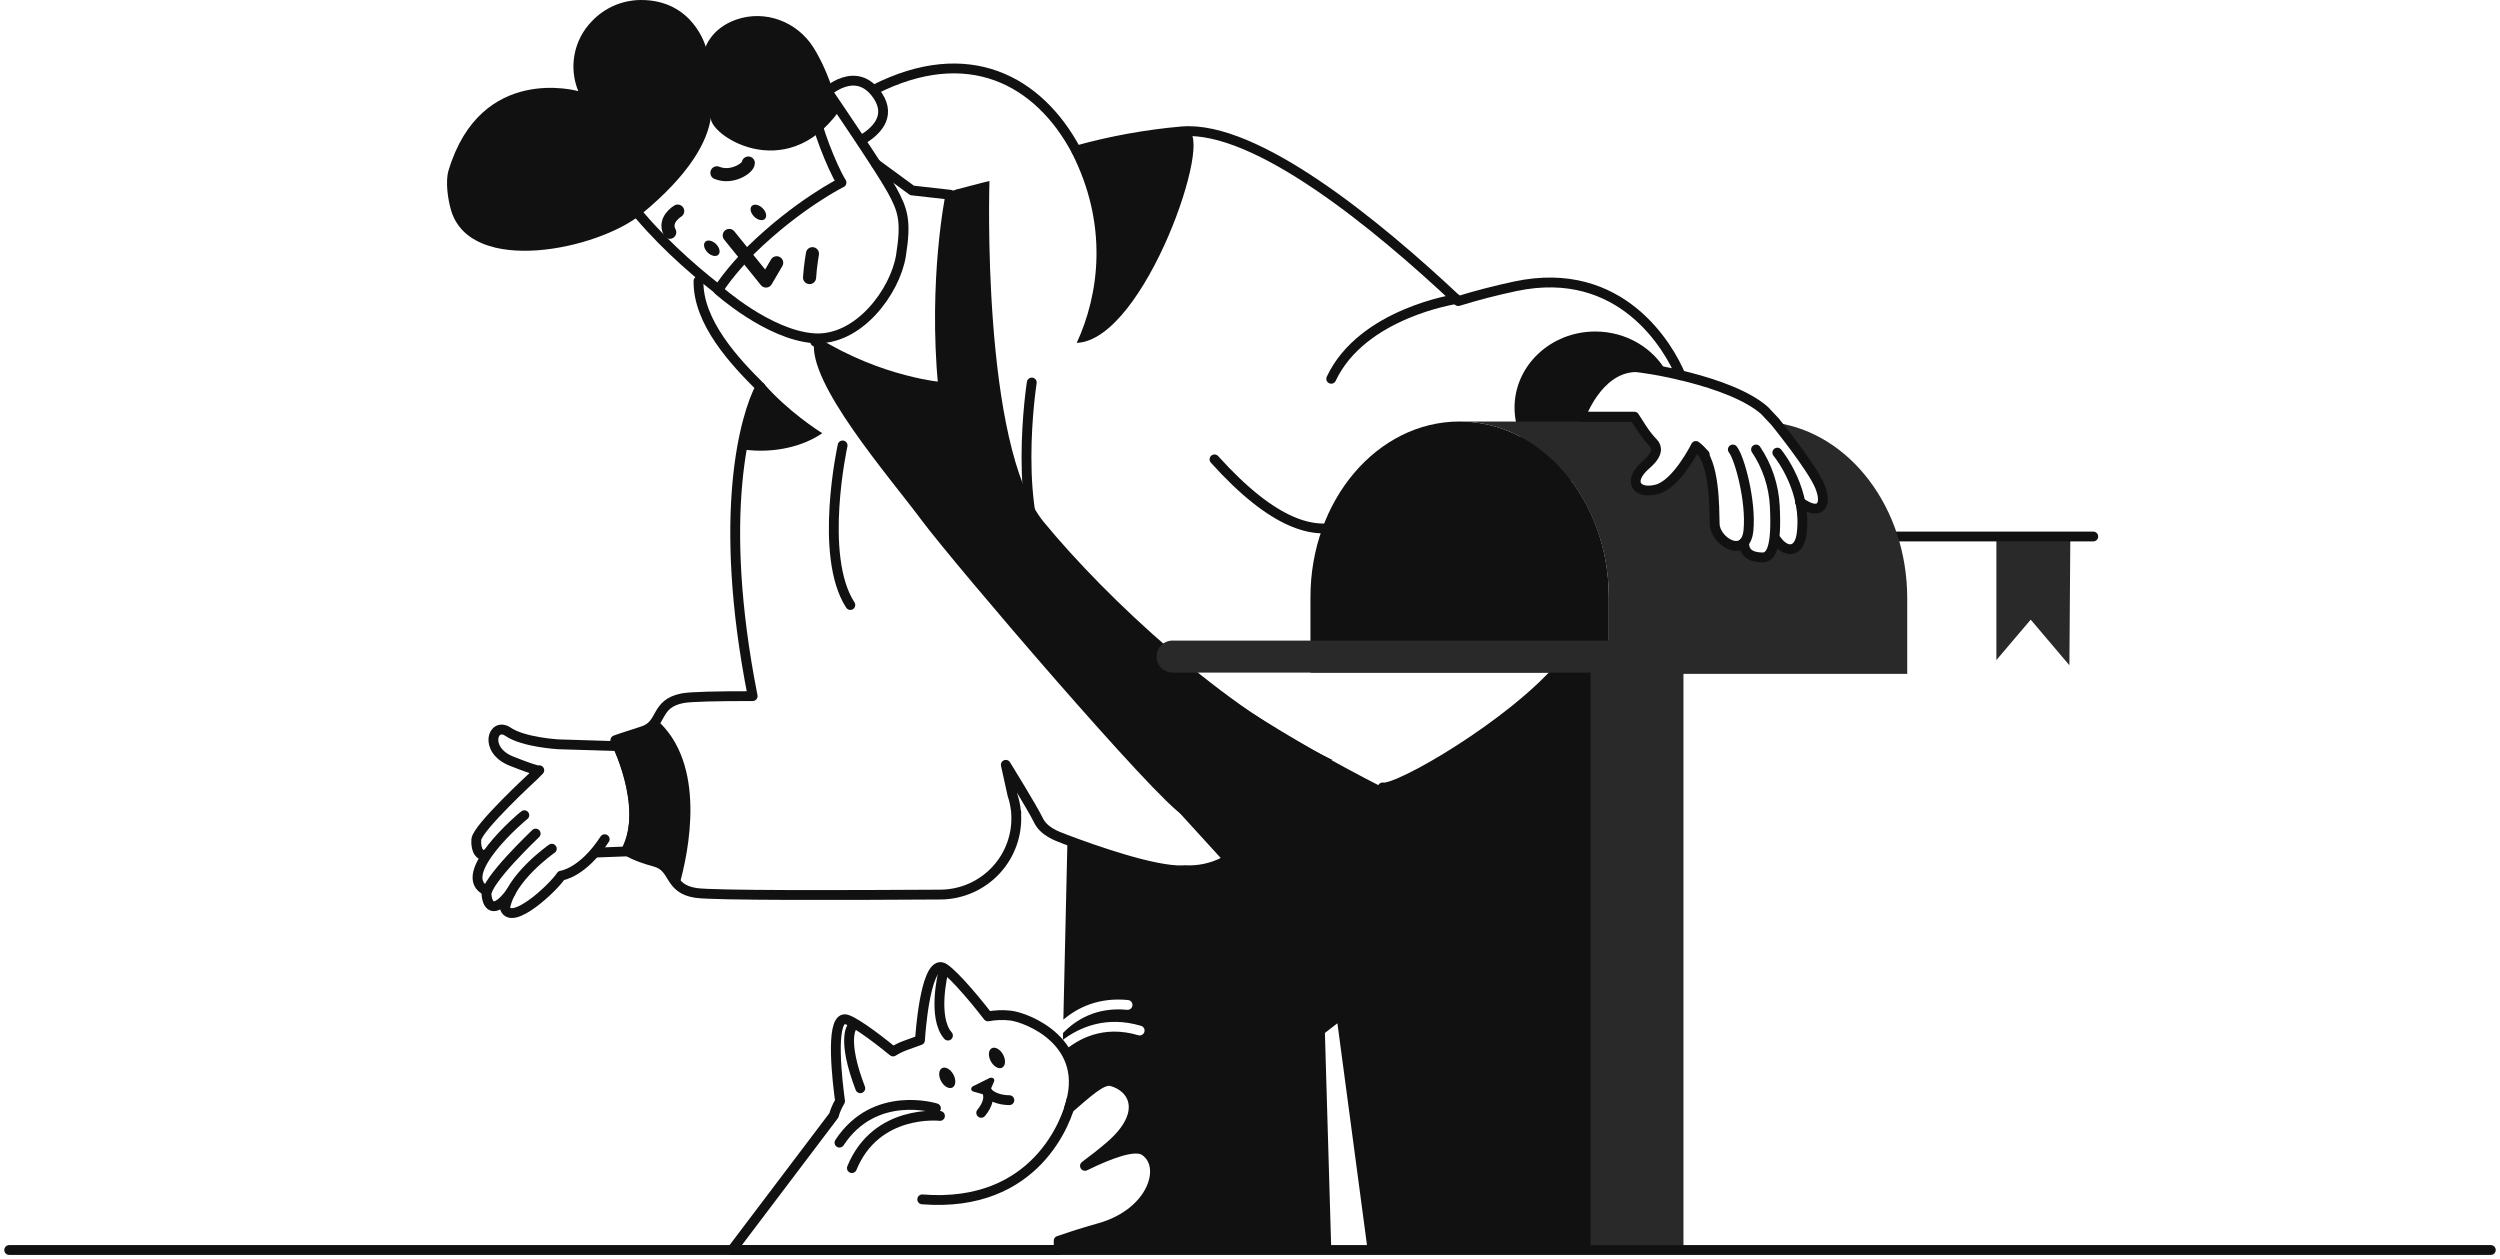 <svg width="272" height="137" viewBox="0 0 272 137" fill="none" xmlns="http://www.w3.org/2000/svg">
<path d="M174.957 69.698C174.189 66.464 173.365 64.25 172.451 62.767C172.479 64.592 172.44 66.246 172.371 67.601C172.029 74.356 152.477 86.128 150.439 85.67C140.357 80.515 131.031 74.672 123.819 68.541C121.546 70.705 119.656 73.545 118.304 77.249C126.448 86.433 133.199 93.772 133.199 93.772C131.862 94.46 130.362 94.774 128.86 94.68C128.81 94.689 128.76 94.695 128.709 94.698C125.698 94.827 119.322 92.601 116.138 91.407L115.693 110.933C117.294 109.586 119.585 108.493 122.73 108.804C122.872 108.817 123.002 108.887 123.093 108.996C123.183 109.105 123.226 109.246 123.212 109.387C123.199 109.529 123.129 109.659 123.02 109.749C122.91 109.839 122.769 109.882 122.627 109.868C119.311 109.545 117.072 110.933 115.661 112.387L115.643 113.132C117.522 111.731 120.404 110.498 124.15 111.612C124.286 111.652 124.4 111.745 124.467 111.869C124.534 111.993 124.549 112.139 124.508 112.274C124.468 112.41 124.375 112.523 124.25 112.59C124.126 112.657 123.98 112.672 123.844 112.632C120.042 111.5 117.262 113.033 115.661 114.45C116.478 115.962 116.766 117.961 115.873 120.551C117.934 118.777 119.925 117.381 120.919 117.638C123.321 118.259 124.965 121.101 120.742 124.725C119.889 125.454 118.975 126.171 118.052 126.854C120.848 125.484 123.49 124.514 124.538 125.209C127.028 126.862 125.427 131.98 119.633 133.614C117.637 134.176 116.239 134.645 115.186 135.003V135.588H144.83L144.15 112.385L145.511 111.332L148.743 135.581L182.348 136L174.957 69.698Z" fill="#111111"/>
<path d="M52.873 92.941C52.339 93.266 51.725 92.618 51.822 91.345C51.918 90.071 58.076 84.409 58.076 84.409L58.676 83.804C58.676 83.804 58.727 84.034 55.651 82.814C52.576 81.594 53.611 78.475 55.283 79.621C56.955 80.767 60.741 80.98 60.741 80.98L71.089 81.301C76.806 84.139 73.161 92.446 73.161 92.446L64.863 92.76" stroke="#111111" stroke-width="1.07" stroke-linecap="round" stroke-linejoin="round"/>
<path d="M57.045 88.696C56.845 88.805 49.289 95.246 52.953 96.917" stroke="#111111" stroke-width="1.07" stroke-linecap="round" stroke-linejoin="round"/>
<path d="M58.281 90.695C58.281 90.695 52.784 95.897 52.933 97.362C53.083 98.827 53.942 99.283 55.556 97.103" stroke="#111111" stroke-width="1.07" stroke-linecap="round" stroke-linejoin="round"/>
<path d="M60.038 92.34C60.038 92.34 55.443 95.533 54.947 98.849C55.723 100.759 60.173 96.613 61.057 95.267C61.057 95.267 63.383 95.004 65.791 91.304" stroke="#111111" stroke-width="1.07" stroke-linecap="round" stroke-linejoin="round"/>
<path d="M113.571 56.806C106.734 48.496 107.652 19.691 107.652 19.691C107.652 19.691 106.439 19.969 104.015 20.627C103.649 20.754 103.303 20.928 102.985 21.147L103.41 21.195C103.41 21.195 101.501 30.364 102.615 42.127C102.615 42.127 95.833 41.646 88.595 37.116C87.812 41.636 96.737 51.839 100.25 56.571C103.764 61.302 125.986 87.277 128.743 88.716C131.5 90.154 144.977 82.684 144.977 82.684C133.318 77.2 120.409 65.117 113.571 56.806Z" fill="#111111"/>
<path d="M75.999 30.575C75.924 35.069 79.98 39.383 82.728 42.106C81.113 45.132 77.946 55.815 81.89 75.738C78.154 75.738 75.182 75.791 74.266 75.967C71.183 76.559 72.172 78.842 69.924 79.552C67.675 80.261 66.949 80.536 66.949 80.536C66.949 80.536 70.571 87.728 68.195 92.54C68.195 92.54 68.965 93.142 71.243 93.756C73.522 94.369 72.631 96.693 75.735 97.153C77.655 97.438 91.799 97.397 102.328 97.33C103.466 97.322 104.591 97.081 105.631 96.621C106.672 96.162 107.607 95.494 108.378 94.659C109.149 93.824 109.74 92.84 110.113 91.768C110.487 90.696 110.636 89.558 110.55 88.427L110.579 88.437L110.534 88.233C110.47 87.624 110.339 87.023 110.145 86.442L109.433 83.213C109.433 83.213 112.373 87.973 112.964 89.214C113.555 90.456 114.903 90.94 115.91 91.32C119.011 92.493 125.617 94.827 128.7 94.691C128.751 94.688 128.801 94.682 128.851 94.673C130.353 94.767 131.853 94.453 133.19 93.764" stroke="#111111" stroke-width="1.07" stroke-linecap="round" stroke-linejoin="round"/>
<path d="M182.846 40.827C181.633 37.909 176.455 28.684 164.865 31.147C162.659 31.62 160.591 32.157 158.659 32.757C149.775 24.393 136.657 13.642 128.604 14.293C124.711 14.634 120.858 15.334 117.095 16.384C113.037 8.756 105.354 4.548 95.12 9.751" stroke="#111111" stroke-width="1.07" stroke-linecap="round" stroke-linejoin="round"/>
<path d="M150.438 85.67C152.039 86.025 164.563 78.777 169.937 72.382" stroke="#111111" stroke-width="1.07" stroke-linecap="round" stroke-linejoin="round"/>
<path d="M70.859 93.61C68.403 93.028 67.575 92.441 67.575 92.441C70.185 87.675 66.343 80.621 66.343 80.621C66.343 80.621 67.127 80.339 69.566 79.617C70.548 79.326 70.966 78.789 71.331 78.211C76.986 83.043 74.908 92.776 73.903 96.324C72.606 95.48 72.722 94.052 70.859 93.61Z" fill="#111111"/>
<path d="M83.032 41.655C81.865 43.918 81.118 46.372 80.828 48.9C84.329 49.395 87.519 48.492 89.468 47.126C89.168 46.97 85.626 44.687 83.032 41.655Z" fill="#111111"/>
<path d="M116.583 16.567C120.619 24.439 119.596 32.018 117.148 37.306C124.591 37.018 132.297 14.294 129.129 14.264C126.552 14.241 119.879 15.754 117.47 16.32C117.477 16.332 116.575 16.552 116.583 16.567Z" fill="#111111"/>
<path d="M179.111 50.534C180.498 49.336 180.249 48.593 179.892 48.214C179.423 47.721 179.002 47.187 178.632 46.617L177.809 45.331H171.965C171.965 45.331 173.783 40.119 177.835 39.945C178.093 39.935 179.483 40.11 181.334 40.492C179.861 37.863 176.935 36.069 173.564 36.069C168.713 36.069 164.782 39.777 164.782 44.35C164.782 48.923 168.713 52.632 173.564 52.632C175.278 52.637 176.958 52.159 178.412 51.254C178.619 50.991 178.854 50.749 179.111 50.534Z" fill="#111111"/>
<path d="M95.335 17.863L99.231 20.719L103.409 21.191C103.409 21.191 101.501 30.361 102.614 42.124C102.614 42.124 95.894 41.646 88.693 37.174" stroke="#111111" stroke-width="1.07" stroke-linecap="round" stroke-linejoin="round"/>
<path d="M89.833 10.12C89.833 10.12 93.131 6.927 95.483 10.39C97.061 12.726 95.195 14.369 93.803 15.192" stroke="#111111" stroke-width="1.07" stroke-linecap="round" stroke-linejoin="round"/>
<path d="M68.538 22.144C71.384 25.784 75.022 29.062 78.04 31.409" stroke="#111111" stroke-width="1.07" stroke-linecap="round" stroke-linejoin="round"/>
<path d="M88.73 12.469C88.741 13.533 90.443 18.073 91.555 19.864C91.555 19.864 86.786 22.229 81.639 27.274C81.639 27.274 78.93 30.121 78.165 31.567C78.165 31.567 83.577 36.422 88.497 36.798C93.418 37.174 97.409 31.654 98.023 27.82C98.637 23.987 98.237 22.854 97.027 20.643C95.817 18.433 90.324 10.379 90.324 10.379L88.73 12.469Z" stroke="#111111" stroke-width="1.07" stroke-linecap="round" stroke-linejoin="round"/>
<path d="M91.276 12.105C91.276 12.105 90.415 8.226 88.522 5.196C86.743 2.347 83.24 1.024 80.072 2.143C77.424 3.081 76.781 5.088 76.781 5.088C76.781 5.088 75.422 -0.027 69.71 -1.85964e-05C68.711 0.006 67.723 0.214 66.807 0.614C65.891 1.013 65.067 1.594 64.384 2.322C63.425 3.308 62.776 4.552 62.516 5.901C62.255 7.25 62.395 8.645 62.918 9.916C62.918 9.916 52.32 6.867 48.799 18.553C48.443 19.733 48.728 21.734 49.086 22.912C51.256 30.057 65.073 27.169 69.819 23.267C75.027 18.97 77.004 15.396 77.354 12.705C76.911 14.518 85.345 20.288 91.276 12.105Z" fill="#111111"/>
<path d="M88.393 27.602C88.393 27.602 88.152 29.011 88.081 30.199" stroke="#111111" stroke-width="1.427" stroke-linecap="round" stroke-linejoin="round"/>
<path d="M79.343 25.619L83.34 30.575L84.502 28.59" stroke="#111111" stroke-width="1.427" stroke-linecap="round" stroke-linejoin="round"/>
<path d="M78.16 27.715C78.412 27.46 78.297 26.939 77.903 26.551C77.509 26.163 76.985 26.054 76.733 26.308C76.481 26.563 76.596 27.084 76.99 27.472C77.384 27.86 77.908 27.969 78.16 27.715Z" fill="#111111"/>
<path d="M83.226 23.814C83.478 23.559 83.363 23.038 82.969 22.65C82.575 22.262 82.051 22.153 81.799 22.407C81.547 22.662 81.662 23.183 82.056 23.571C82.451 23.959 82.974 24.068 83.226 23.814Z" fill="#111111"/>
<path d="M81.417 17.739C81.417 18.271 79.638 19.474 77.998 18.804" stroke="#111111" stroke-width="1.427" stroke-linecap="round" stroke-linejoin="round"/>
<path d="M73.734 22.967C73.734 22.967 72.133 23.916 72.866 25.273" stroke="#111111" stroke-width="1.427" stroke-linecap="round" stroke-linejoin="round"/>
<path d="M158.433 32.539C158.433 32.539 148.201 34.05 144.837 41.212" stroke="#111111" stroke-width="1.07" stroke-linecap="round" stroke-linejoin="round"/>
<path d="M151.628 53.349C149.552 53.583 145.199 64.479 132.137 49.979" stroke="#111111" stroke-width="1.07" stroke-linecap="round" stroke-linejoin="round"/>
<path d="M91.674 48.465C91.674 48.465 89.034 60.48 92.516 65.825" stroke="#111111" stroke-width="1.07" stroke-linecap="round" stroke-linejoin="round"/>
<path d="M112.258 41.618C112.258 41.618 109.959 56.283 114.544 62.467" stroke="#111111" stroke-width="1.07" stroke-linecap="round" stroke-linejoin="round"/>
<path d="M158.808 45.86C149.844 45.86 142.577 54.422 142.577 64.984V73.18H175.039V64.984C175.039 54.422 167.772 45.86 158.808 45.86Z" fill="#111111"/>
<path fill-rule="evenodd" clip-rule="evenodd" d="M225.252 58.36L225.151 72.38L220.94 67.418L217.206 71.817V58.36H225.252Z" fill="#292929"/>
<path d="M199.872 58.37H227.746" stroke="#111111" stroke-width="1.07" stroke-linecap="round" stroke-linejoin="round"/>
<path d="M193.216 45.996C193.851 46.784 197.268 51.073 198.019 52.941C198.839 55.001 197.989 55.788 196.622 55.091C196.364 54.964 196.118 54.813 195.886 54.642C196.13 55.795 196.174 56.98 196.016 58.148C195.703 60.363 194.034 60.14 193.079 58.405C192.901 60.145 192.405 60.656 191.762 60.647C190.821 60.635 189.727 60.381 189.774 59.008C188.777 60.136 186.618 58.595 186.572 57.032C186.518 55.332 186.593 50.974 185.129 49.113L184.513 48.522C184.513 48.522 182.466 52.656 180.288 53.241C178.111 53.826 176.955 52.404 179.123 50.536C180.511 49.338 180.262 48.595 179.904 48.215C179.436 47.723 179.014 47.189 178.645 46.619L178.157 45.86H158.808C167.772 45.86 175.039 54.465 175.039 65.082V69.694H127.571C127.112 69.694 126.671 69.876 126.347 70.2C126.022 70.523 125.84 70.962 125.84 71.42V71.45C125.84 71.908 126.022 72.347 126.347 72.671C126.671 72.994 127.112 73.176 127.571 73.176H173.061V136H183.16V73.316H207.506V65.082C207.5 55.245 201.262 47.135 193.216 45.996Z" fill="#292929"/>
<path d="M195.838 54.616C196.081 54.798 196.341 54.957 196.613 55.091C197.98 55.788 198.83 55.001 198.01 52.941C197.19 50.882 193.121 45.872 193.121 45.872L191.972 44.651C188.237 41.37 178.566 39.915 177.844 39.947C173.79 40.124 171.974 45.333 171.974 45.333H177.818L178.641 46.619C179.011 47.189 179.432 47.723 179.901 48.215C180.256 48.595 180.507 49.338 179.12 50.536C176.951 52.404 178.108 53.826 180.285 53.241C182.462 52.656 184.51 48.522 184.51 48.522L185.472 49.445" stroke="#111111" stroke-width="1.07" stroke-linecap="round" stroke-linejoin="round"/>
<path d="M193.371 49.246C193.675 49.61 196.667 53.471 196.007 58.148C195.717 60.2 194.262 60.159 193.292 58.763" stroke="#111111" stroke-width="1.07" stroke-linecap="round" stroke-linejoin="round"/>
<path d="M191.056 48.905C192.287 50.742 192.993 52.878 193.099 55.084C193.324 59.556 192.695 60.661 191.754 60.647C190.813 60.633 189.719 60.381 189.765 59.008" stroke="#111111" stroke-width="1.07" stroke-linecap="round" stroke-linejoin="round"/>
<path d="M188.532 48.905C189.259 49.783 190.539 54.516 190.234 57.695C189.93 60.874 186.62 58.967 186.559 57.03C186.502 55.194 186.595 50.25 184.732 48.71" stroke="#111111" stroke-width="1.07" stroke-linecap="round" stroke-linejoin="round"/>
<path d="M124.532 125.202C123.485 124.507 120.843 125.477 118.046 126.846C118.97 126.163 119.884 125.447 120.736 124.718C124.968 121.094 123.324 118.252 120.914 117.631C119.92 117.374 118.365 118.835 116.305 120.606C118.795 113.402 111.705 110.688 109.936 110.494C109.122 110.402 108.298 110.431 107.492 110.581C105.647 108.19 103.12 105.302 102.406 105.215C100.64 104.999 100.124 112.632 100.094 113.171L98.518 113.741C98.044 113.912 97.591 114.133 97.166 114.401C95.001 112.627 92.507 110.831 91.872 110.888C90.306 111.027 91.123 117.806 91.398 119.804C91.205 120.121 91.041 120.455 90.907 120.801C90.836 120.978 90.778 121.166 90.73 121.347L79.645 136H115.184V134.996C116.234 134.641 117.632 134.169 119.631 133.607C125.422 131.98 127.019 126.855 124.532 125.202Z" stroke="#111111" stroke-width="1.07" stroke-linecap="round" stroke-linejoin="round"/>
<path d="M92.697 111.731C92.697 111.731 91.557 113.077 93.599 118.401" stroke="#111111" stroke-width="1.07" stroke-linecap="round" stroke-linejoin="round"/>
<path d="M102.606 105.863C102.606 105.863 101.419 110.709 103.139 112.671" stroke="#111111" stroke-width="1.07" stroke-linecap="round" stroke-linejoin="round"/>
<path d="M103.626 118.324C103.996 118.127 104.043 117.494 103.73 116.911C103.417 116.328 102.864 116.015 102.494 116.212C102.124 116.409 102.078 117.042 102.39 117.625C102.703 118.208 103.256 118.521 103.626 118.324Z" fill="#111111"/>
<path d="M109.034 116.16C109.404 115.963 109.451 115.331 109.138 114.747C108.826 114.164 108.272 113.851 107.902 114.048C107.532 114.246 107.486 114.878 107.798 115.461C108.111 116.045 108.664 116.358 109.034 116.16Z" fill="#111111"/>
<path d="M108.156 117.663L107.622 118.892C107.579 118.981 107.505 119.052 107.415 119.092C107.325 119.132 107.223 119.139 107.128 119.112L105.895 118.757C105.6 118.672 105.591 118.314 105.881 118.172L107.645 117.299C107.951 117.143 108.279 117.379 108.156 117.663Z" fill="#111111"/>
<path d="M107.302 118.635C107.658 119.295 108.748 119.699 109.821 119.699" stroke="#111111" stroke-width="1.07" stroke-linecap="round" stroke-linejoin="round"/>
<path d="M107.339 118.617C107.695 119.277 107.517 120.159 106.756 121.076" stroke="#111111" stroke-width="1.07" stroke-linecap="round" stroke-linejoin="round"/>
<path d="M101.83 120.579C101.83 120.579 95.168 118.477 91.335 124.319" stroke="#111111" stroke-width="1.07" stroke-linecap="round" stroke-linejoin="round"/>
<path d="M102.269 121.413C102.269 121.413 95.332 120.622 92.685 127.089" stroke="#111111" stroke-width="1.07" stroke-linecap="round" stroke-linejoin="round"/>
<path d="M116.563 119.701C116.104 121.84 112.718 131.478 100.339 130.492" stroke="#111111" stroke-width="1.07" stroke-linecap="round" stroke-linejoin="round"/>
<path d="M1 136H271" stroke="#111111" stroke-width="1.07" stroke-linecap="round" stroke-linejoin="round"/>
</svg>
